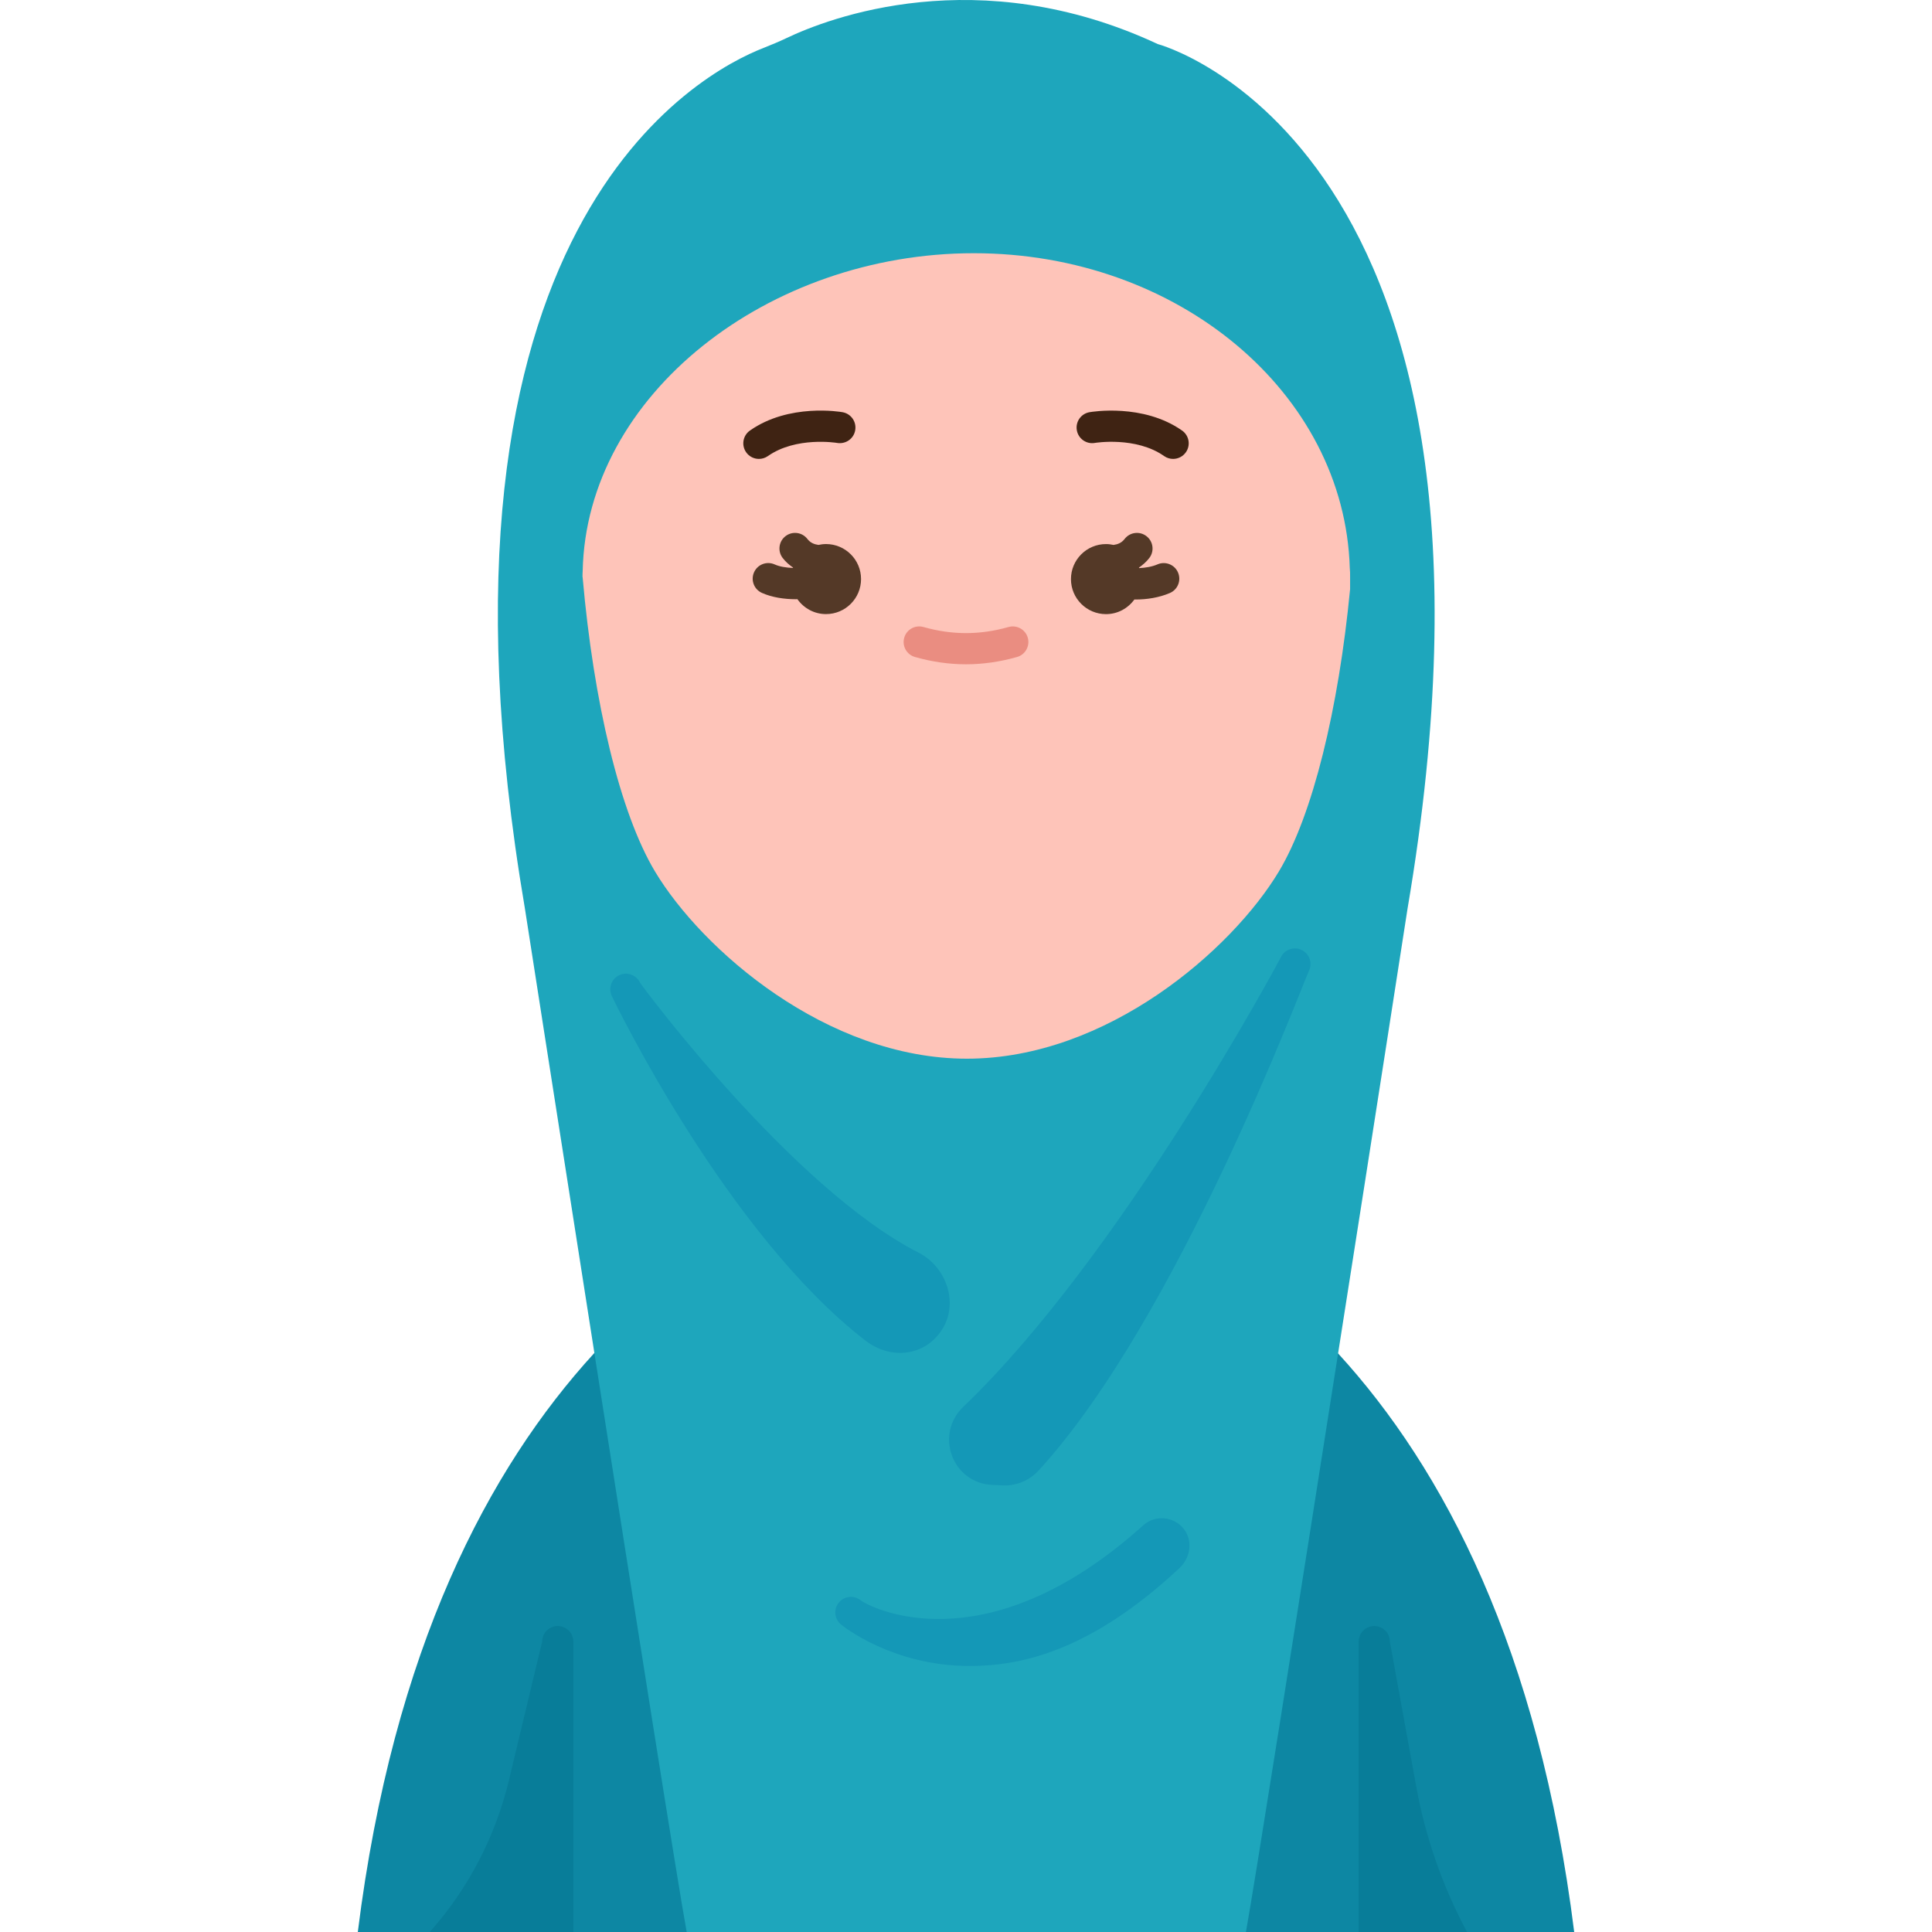 <svg id="Flat" enable-background="new 0 0 78 123.887" height="512" viewBox="0 0 78 123.887" width="512" xmlns="http://www.w3.org/2000/svg"><g><path d="m65.18 123.887h12.82c-2.27-18.15-8.39-29.73-15.14-37.1l-47.69-.03c-6.76 7.38-12.9 18.96-15.17 37.13h12.82 4.03z" fill="#0d87a3"/><path d="m62.86 86.787c-2.56 16.34-5.38 34.19-5.91 37.1h-35.86c-.54-2.91-3.36-20.78-5.92-37.13-2.33-14.86-4.45-28.47-4.45-28.47-7.47-43.91 11.3-53.66 15.29-55.21.5-.2.99-.4 1.47-.63 2.68-1.28 12.28-5 23.82.38 0 0 24.35 6.44 16.01 55.46 0 0-2.11 13.62-4.45 28.5z" fill="#1ea6bc"/><path d="m63.61 36.427c.02.18.02.37.02.55v.8c-.74 7.67-2.39 14.48-4.57 18.11-3 5-11 12-20 12s-17-7-20-12c-2.25-3.75-3.94-10.87-4.64-18.84l-.01-.07c0-.12 0-.23.01-.35.23-11.3 11.89-20.39 25.08-20.39 13.12 0 23.78 8.98 24.11 20.19z" fill="#fec4b9"/><g fill="#1498b7"><path d="m52.545 97.653c1.016.67 1.028 2.071.139 2.902-5.684 5.307-10.136 6.274-13.448 6.274-5.021 0-8.208-2.624-8.263-2.67-.421-.358-.473-.989-.114-1.41.357-.42.987-.472 1.408-.116.345.29 7.79 4.463 18.102-4.828.601-.541 1.5-.598 2.176-.152z"/><path d="m40.681 95.217c-2.562-.116-3.706-3.234-1.853-5.008 10.159-9.726 20.271-28.639 20.362-28.827.24-.497.836-.706 1.336-.464.497.24.705.838.465 1.335-.435.9-8.4 22.285-17.322 32.027-.591.645-1.427 1.008-2.3.968z"/><path d="m37.505 85.19c-1.082 1.782-3.314 2.042-4.963.766-8.849-6.847-15.948-21.442-16.255-22.091-.237-.499-.024-1.095.475-1.332.5-.237 1.096-.024 1.332.475.073.152 9.739 13.174 17.865 17.316 1.76.898 2.572 3.177 1.546 4.866z"/></g><path d="m52.279 29.427c-.198 0-.399-.059-.574-.182-1.813-1.275-4.419-.848-4.444-.843-.543.095-1.061-.271-1.154-.814-.095-.543.267-1.06.81-1.156.138-.024 3.438-.581 5.939 1.177.452.317.561.941.243 1.393-.196.277-.505.425-.82.425z" fill="#3f2313"/><path d="m25.721 29.427c-.314 0-.624-.148-.819-.425-.317-.452-.209-1.076.243-1.393 2.501-1.76 5.801-1.203 5.939-1.177.544.096.907.615.811 1.159-.095.543-.606.901-1.156.812-.046-.009-2.637-.427-4.443.843-.176.122-.377.181-.575.181z" fill="#3f2313"/><path d="m39 42.597c-1.079 0-2.18-.158-3.273-.468-.531-.151-.84-.704-.688-1.235.151-.532.701-.838 1.235-.688 1.83.521 3.623.521 5.453 0 .531-.149 1.084.157 1.235.688s-.157 1.084-.688 1.235c-1.094.31-2.195.468-3.274.468z" fill="#ea8d81"/><path d="m4.617 123.887.062-.07c2.433-2.762 4.153-6.078 5.011-9.658l2.131-8.893c0-.552.447-1 1-1s1 .448 1 1v18.62h-9.204z" fill="#087d99"/><path d="m64.18 123.887v-18.62c0-.552.447-1 1-1s1 .448 1 1l1.692 9.299c.593 3.258 1.691 6.403 3.256 9.321z" fill="#087d99"/><path d="m51.285 36.188c-.367.157-.782.223-1.185.241-.004-.011-.006-.022-.01-.032.245-.171.473-.367.665-.616.337-.438.254-1.066-.184-1.402s-1.065-.256-1.402.184c-.19.248-.441.344-.708.38-.156-.034-.317-.055-.484-.055-1.24 0-2.246 1.006-2.246 2.246s1.006 2.246 2.246 2.246c.752 0 1.413-.373 1.821-.94.021 0 .041.003.063.003.736 0 1.516-.118 2.211-.417.508-.217.743-.805.525-1.313-.216-.508-.809-.743-1.312-.525z" fill="#543927"/><path d="m30.023 34.887c-.166 0-.328.021-.484.055-.267-.036-.518-.132-.708-.38-.337-.438-.963-.52-1.402-.184-.438.336-.521.964-.184 1.402.191.249.42.445.665.615-.003.008-.005.016-.007.024-.423-.015-.846-.08-1.173-.226-.507-.226-1.097.001-1.321.505-.226.504.001 1.096.505 1.321.648.29 1.431.406 2.186.406.03 0 .058-.004.088-.005.406.578 1.076.958 1.836.958 1.24 0 2.246-1.006 2.246-2.246s-1.007-2.245-2.247-2.245z" fill="#543927"/></g></svg>